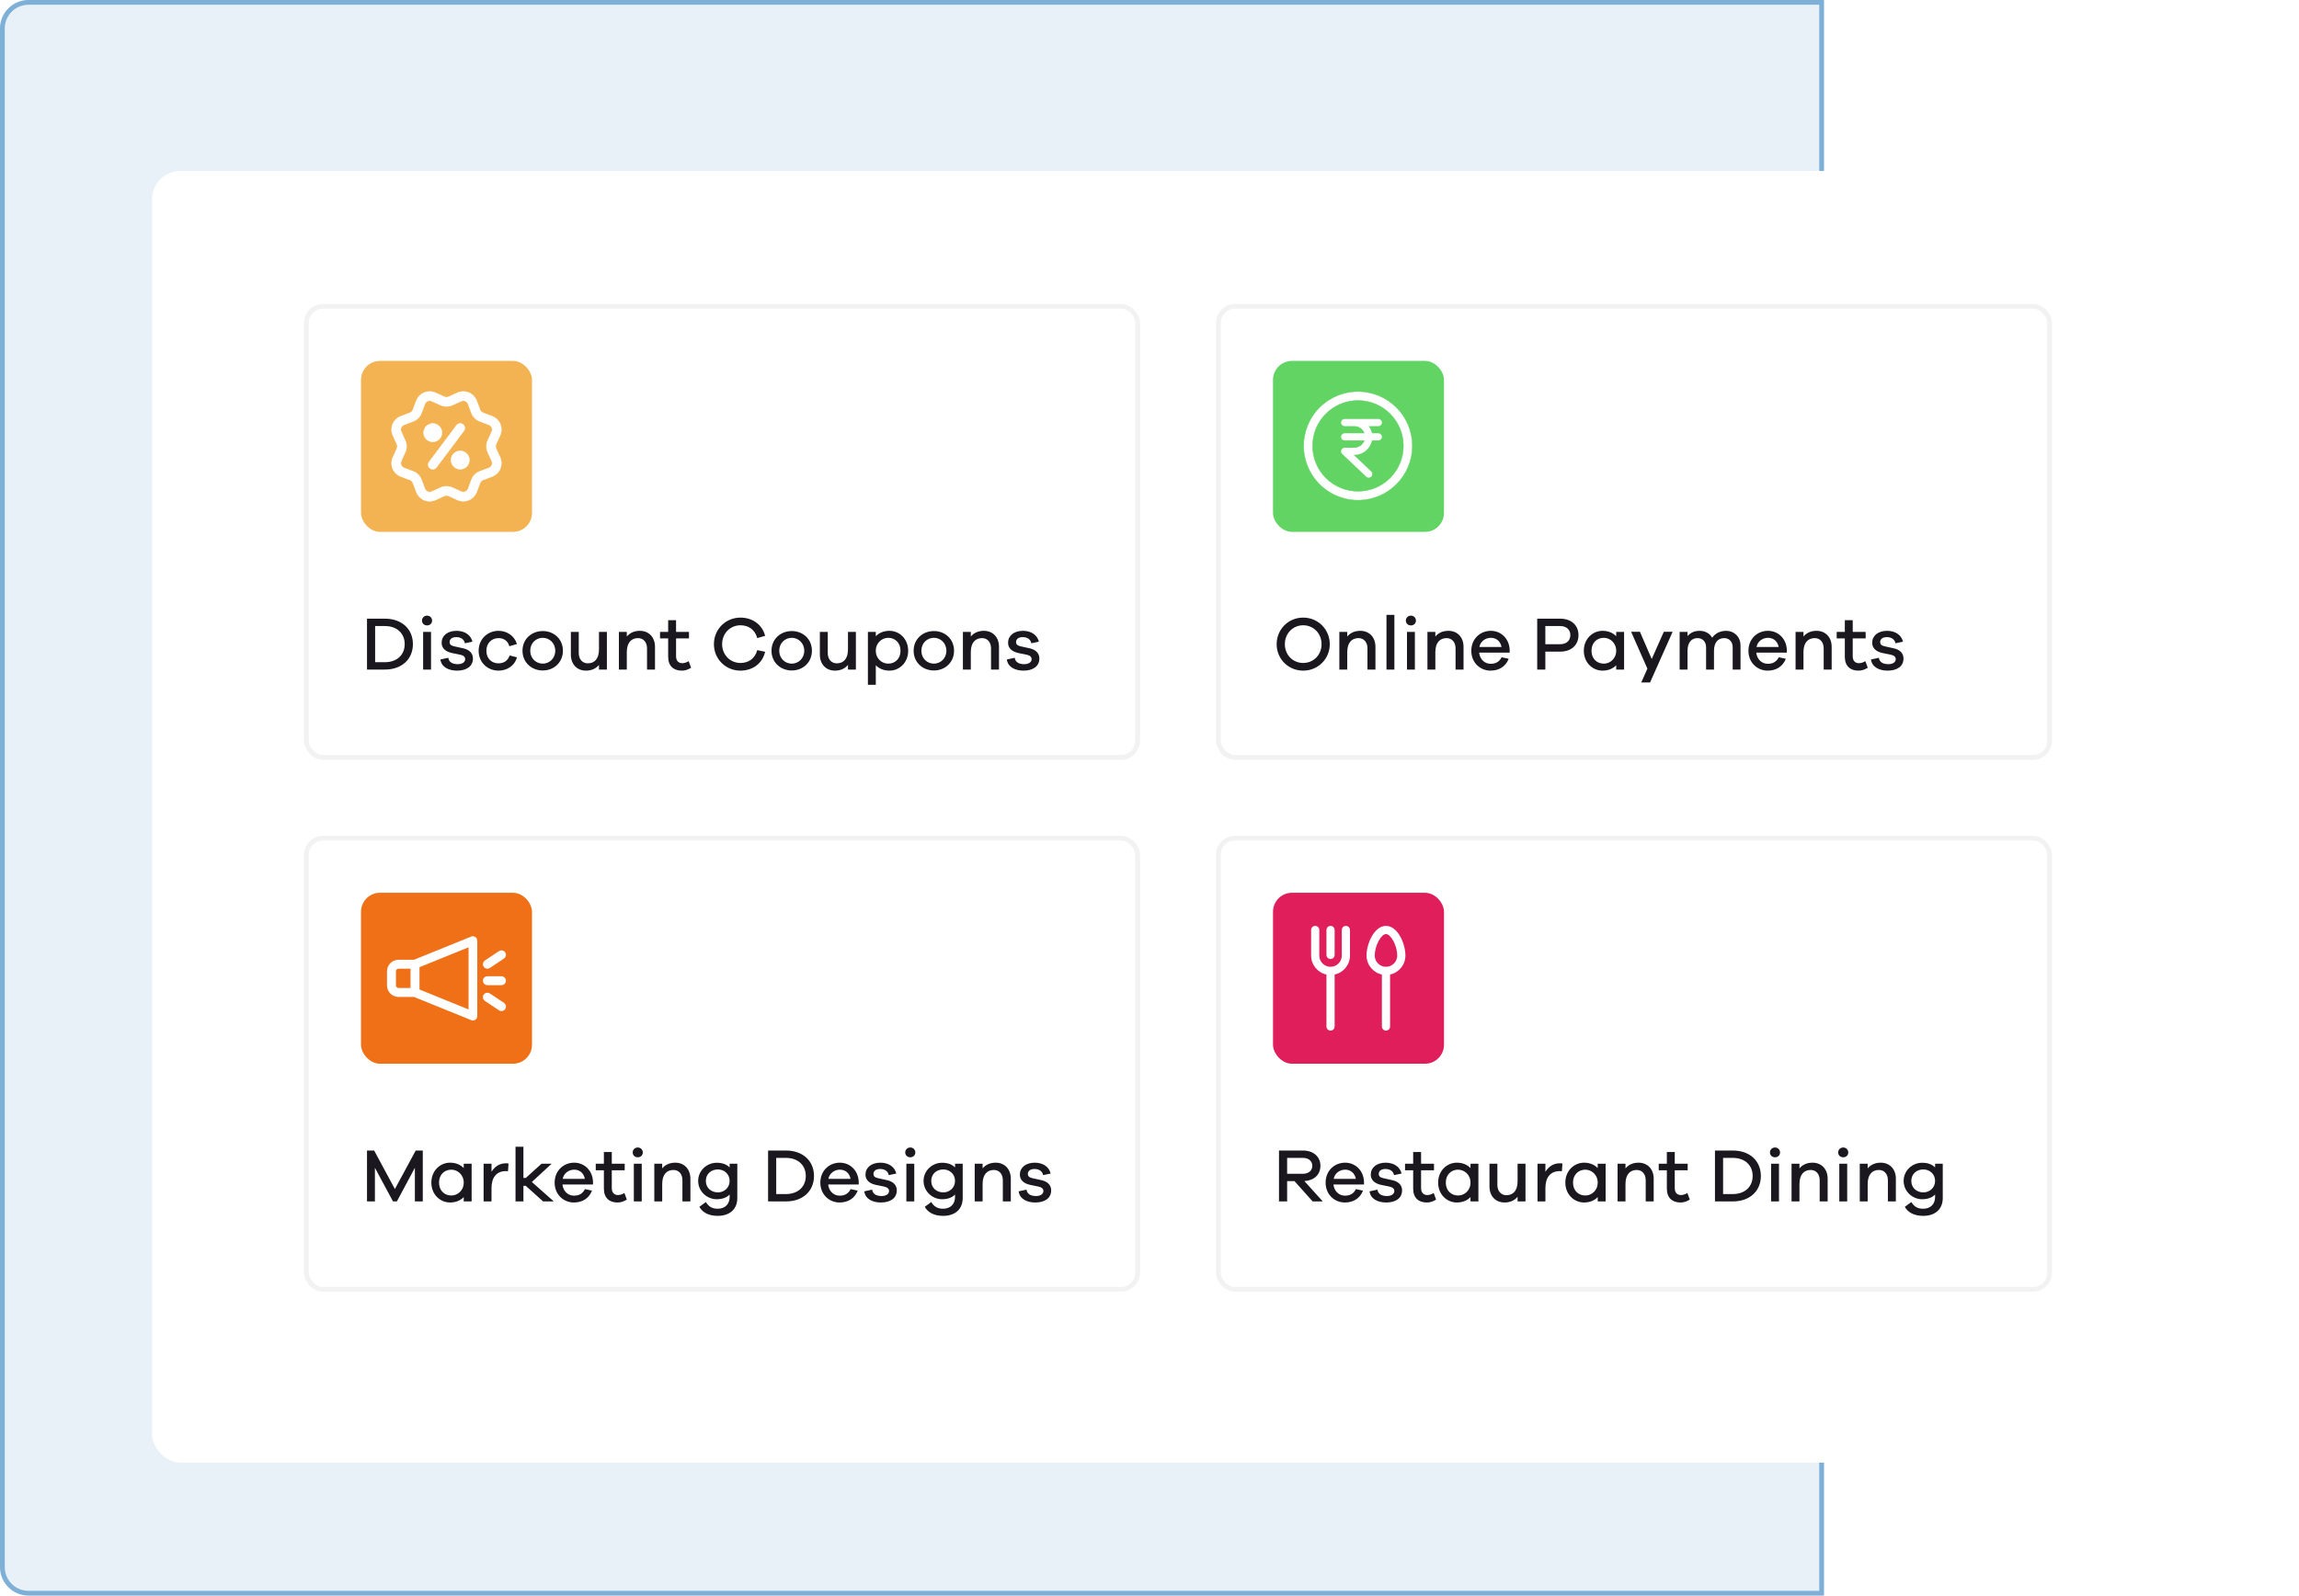 <svg width="484" height="336" viewBox="0 0 484 336" fill="none" xmlns="http://www.w3.org/2000/svg">
<path d="M384 336L6 336C2.686 336 2.34843e-07 333.314 5.24537e-07 330L2.88495e-05 6C2.91392e-05 2.686 2.686 -3.33355e-05 6 -3.30458e-05L384 0L384 336Z" fill="#146EB4" fill-opacity="0.1"/>
<path d="M383.5 335.5L6 335.5C2.962 335.5 0.5 333.038 0.5 330L0.5 6C0.5 2.962 2.962 0.5 6 0.5L383.5 0.5L383.5 335.5Z" stroke="#146EB4" stroke-opacity="0.5"/>
<g filter="url(#filter0_d)">
<rect x="32" y="32" width="432" height="272" rx="6" fill="white"/>
</g>
<rect x="64.5" y="64.5" width="175" height="95" rx="3.5" fill="white"/>
<rect x="76" y="76" width="36" height="36" rx="4" fill="#F3B352"/>
<path d="M91.699 82.719L93.552 83.561C93.835 83.691 94.16 83.69 94.442 83.561H94.443L96.296 82.719C97.049 82.378 97.92 82.361 98.686 82.678C99.451 82.995 100.057 83.621 100.348 84.397L101.063 86.303C101.173 86.594 101.403 86.824 101.693 86.933L103.598 87.648C104.374 87.938 105.001 88.545 105.317 89.31C105.635 90.075 105.62 90.946 105.277 91.7L104.435 93.553C104.306 93.836 104.306 94.16 104.435 94.443L105.277 96.297C105.619 97.05 105.634 97.922 105.317 98.687C105.001 99.452 104.374 100.058 103.598 100.349L101.693 101.064C101.402 101.174 101.172 101.404 101.063 101.695L100.348 103.6C100.057 104.375 99.451 105.002 98.686 105.319C97.92 105.636 97.048 105.62 96.296 105.278L94.443 104.436C94.159 104.306 93.835 104.307 93.552 104.436L91.7 105.279C91.307 105.457 90.882 105.548 90.457 105.548C90.066 105.548 89.675 105.472 89.309 105.32C88.544 105.003 87.937 104.376 87.647 103.6L86.931 101.695C86.822 101.404 86.592 101.174 86.301 101.065L84.396 100.35C83.62 100.059 82.994 99.453 82.677 98.688C82.359 97.923 82.375 97.052 82.718 96.298L83.56 94.445C83.689 94.162 83.689 93.838 83.56 93.555L82.718 91.7C82.376 90.946 82.36 90.075 82.677 89.31C82.994 88.545 83.62 87.938 84.396 87.648L86.302 86.933C86.593 86.823 86.823 86.593 86.931 86.302L87.647 84.397C87.937 83.621 88.544 82.995 89.309 82.678C90.074 82.361 90.945 82.376 91.699 82.719ZM97.093 84.471L95.24 85.313C94.45 85.672 93.545 85.671 92.756 85.313L90.904 84.471C90.76 84.406 90.609 84.373 90.458 84.373C90.319 84.373 90.179 84.401 90.045 84.456C89.766 84.572 89.554 84.791 89.448 85.073L88.734 86.978C88.43 87.789 87.789 88.43 86.978 88.734L85.073 89.449C84.791 89.555 84.571 89.767 84.456 90.045C84.34 90.325 84.345 90.63 84.47 90.904L85.312 92.757C85.671 93.545 85.671 94.452 85.312 95.241L84.471 97.093C84.346 97.367 84.341 97.672 84.457 97.951C84.572 98.23 84.792 98.441 85.074 98.547L86.978 99.262C87.79 99.567 88.431 100.207 88.735 101.019L89.449 102.924C89.555 103.206 89.768 103.425 90.046 103.541C90.325 103.657 90.629 103.651 90.904 103.526L92.757 102.684C93.545 102.325 94.45 102.324 95.241 102.684L97.093 103.525C97.368 103.65 97.672 103.656 97.95 103.54C98.229 103.424 98.441 103.205 98.547 102.923L99.262 101.018C99.566 100.207 100.206 99.566 101.019 99.261L102.924 98.547C103.206 98.441 103.425 98.229 103.541 97.951C103.656 97.671 103.651 97.367 103.526 97.093L102.684 95.24C102.325 94.452 102.325 93.545 102.684 92.756L103.525 90.904C103.65 90.63 103.655 90.325 103.54 90.046C103.424 89.767 103.205 89.555 102.923 89.45L101.018 88.734C100.206 88.43 99.565 87.79 99.261 86.978L98.547 85.073C98.441 84.791 98.228 84.572 97.95 84.456C97.672 84.341 97.368 84.345 97.093 84.471ZM96.886 94.961C97.947 94.961 98.811 95.824 98.811 96.886C98.811 97.948 97.947 98.811 96.886 98.811C95.824 98.811 94.961 97.948 94.961 96.886C94.961 95.824 95.824 94.961 96.886 94.961ZM97.463 89.378C97.889 89.697 97.974 90.3 97.656 90.726L91.881 98.426C91.692 98.678 91.402 98.811 91.11 98.811C90.909 98.811 90.706 98.748 90.533 98.618C90.108 98.3 90.022 97.696 90.341 97.271L96.116 89.571C96.435 89.146 97.038 89.059 97.463 89.378ZM91.111 89.186C92.172 89.186 93.036 90.049 93.036 91.111C93.036 92.172 92.172 93.036 91.111 93.036C90.049 93.036 89.186 92.172 89.186 91.111C89.186 90.049 90.049 89.186 91.111 89.186Z" fill="white" stroke="white" stroke-width="0.1"/>
<path d="M81.008 130.28H77.264V141H81.008C84.656 141 86.928 138.76 86.928 135.64C86.928 132.52 84.656 130.28 81.008 130.28ZM81.008 139.448H78.976V131.832H81.008C83.616 131.832 85.2 133.416 85.2 135.64C85.2 137.864 83.616 139.448 81.008 139.448ZM89.912 129.64C89.287 129.64 88.84 130.12 88.84 130.68C88.84 131.272 89.287 131.704 89.912 131.704C90.519 131.704 90.968 131.272 90.968 130.68C90.968 130.12 90.519 129.64 89.912 129.64ZM90.743 133.064H89.079V141H90.743V133.064ZM94.381 138.52L92.717 138.872C92.925 140.472 94.445 141.224 96.221 141.224C98.205 141.224 99.565 140.328 99.565 138.664C99.565 137.544 98.781 136.792 97.501 136.52L95.613 136.104C94.909 135.944 94.653 135.656 94.653 135.208C94.653 134.648 95.085 134.168 96.061 134.168C97.085 134.168 97.741 134.696 97.869 135.464L99.453 135.128C99.165 133.8 97.933 132.84 96.109 132.84C94.205 132.84 92.973 133.88 92.973 135.352C92.973 136.472 93.757 137.208 95.133 137.512L96.861 137.864C97.597 138.024 97.933 138.328 97.933 138.808C97.933 139.432 97.325 139.864 96.365 139.864C95.325 139.864 94.493 139.464 94.381 138.52ZM104.956 139.688C103.484 139.688 102.396 138.648 102.396 137.032C102.396 135.464 103.484 134.376 104.956 134.376C106.012 134.376 106.924 134.92 107.228 136.088L108.828 135.624C108.332 133.928 106.748 132.84 104.956 132.84C102.684 132.84 100.764 134.552 100.764 137.032C100.764 139.544 102.684 141.224 104.956 141.224C106.796 141.224 108.396 140.136 108.828 138.424L107.292 138.024C106.908 139.176 106.012 139.688 104.956 139.688ZM114.27 132.888C111.918 132.888 109.998 134.568 109.998 137.032C109.998 139.496 111.918 141.192 114.27 141.192C116.606 141.192 118.51 139.496 118.51 137.032C118.51 134.568 116.606 132.888 114.27 132.888ZM114.27 139.752C112.878 139.752 111.63 138.68 111.63 137.032C111.63 135.384 112.878 134.312 114.27 134.312C115.63 134.312 116.894 135.384 116.894 137.032C116.894 138.68 115.63 139.752 114.27 139.752ZM126.101 133.064V136.728C126.101 138.728 125.173 139.688 123.749 139.688C122.597 139.688 121.845 138.808 121.845 137.512V133.064H120.181V137.848C120.181 139.848 121.445 141.224 123.365 141.224C124.533 141.224 125.461 140.792 126.101 140.024V141H127.765V133.064H126.101ZM134.711 132.84C133.527 132.84 132.599 133.272 131.959 134.04V133.064H130.295V141H131.959V137.336C131.959 135.336 132.903 134.376 134.327 134.376C135.463 134.376 136.215 135.24 136.215 136.536V141H137.895V136.2C137.895 134.216 136.615 132.84 134.711 132.84ZM144.985 139.224C144.569 139.496 144.057 139.656 143.641 139.656C142.857 139.656 142.329 139.176 142.329 138.184V134.44H145.049V133.064H142.329V130.6H140.665V133.064H138.953V134.44H140.665V138.296C140.665 140.264 141.817 141.224 143.529 141.224C144.201 141.224 144.745 141.064 145.497 140.616L144.985 139.224ZM155.883 139.608C153.723 139.608 152.027 137.896 152.027 135.64C152.027 133.384 153.723 131.672 155.883 131.672C157.563 131.672 158.939 132.568 159.419 134.376L161.083 133.896C160.475 131.528 158.411 130.056 155.883 130.056C152.763 130.056 150.299 132.52 150.299 135.64C150.299 138.776 152.763 141.224 155.883 141.224C158.411 141.224 160.491 139.768 161.083 137.256L159.419 136.904C158.939 138.712 157.563 139.608 155.883 139.608ZM166.692 132.888C164.34 132.888 162.42 134.568 162.42 137.032C162.42 139.496 164.34 141.192 166.692 141.192C169.028 141.192 170.932 139.496 170.932 137.032C170.932 134.568 169.028 132.888 166.692 132.888ZM166.692 139.752C165.3 139.752 164.052 138.68 164.052 137.032C164.052 135.384 165.3 134.312 166.692 134.312C168.052 134.312 169.316 135.384 169.316 137.032C169.316 138.68 168.052 139.752 166.692 139.752ZM178.523 133.064V136.728C178.523 138.728 177.595 139.688 176.171 139.688C175.019 139.688 174.267 138.808 174.267 137.512V133.064H172.603V137.848C172.603 139.848 173.867 141.224 175.787 141.224C176.955 141.224 177.883 140.792 178.523 140.024V141H180.187V133.064H178.523ZM187.261 132.84C186.061 132.84 185.069 133.256 184.381 133.976V133.064H182.717V144.2H184.381V140.088C185.069 140.808 186.061 141.224 187.261 141.224C189.341 141.224 191.197 139.544 191.197 137.032C191.197 134.536 189.341 132.84 187.261 132.84ZM186.989 139.752C185.677 139.752 184.381 138.712 184.381 137.032C184.381 135.368 185.677 134.312 186.989 134.312C188.445 134.312 189.581 135.368 189.581 137.032C189.581 138.712 188.445 139.752 186.989 139.752ZM196.614 132.888C194.262 132.888 192.342 134.568 192.342 137.032C192.342 139.496 194.262 141.192 196.614 141.192C198.95 141.192 200.854 139.496 200.854 137.032C200.854 134.568 198.95 132.888 196.614 132.888ZM196.614 139.752C195.222 139.752 193.974 138.68 193.974 137.032C193.974 135.384 195.222 134.312 196.614 134.312C197.974 134.312 199.238 135.384 199.238 137.032C199.238 138.68 197.974 139.752 196.614 139.752ZM207.133 132.84C205.949 132.84 205.021 133.272 204.381 134.04V133.064H202.717V141H204.381V137.336C204.381 135.336 205.325 134.376 206.749 134.376C207.885 134.376 208.637 135.24 208.637 136.536V141H210.317V136.2C210.317 134.216 209.037 132.84 207.133 132.84ZM213.631 138.52L211.967 138.872C212.175 140.472 213.695 141.224 215.471 141.224C217.455 141.224 218.815 140.328 218.815 138.664C218.815 137.544 218.031 136.792 216.751 136.52L214.863 136.104C214.159 135.944 213.903 135.656 213.903 135.208C213.903 134.648 214.335 134.168 215.311 134.168C216.335 134.168 216.991 134.696 217.119 135.464L218.703 135.128C218.415 133.8 217.183 132.84 215.359 132.84C213.455 132.84 212.223 133.88 212.223 135.352C212.223 136.472 213.007 137.208 214.383 137.512L216.111 137.864C216.847 138.024 217.183 138.328 217.183 138.808C217.183 139.432 216.575 139.864 215.615 139.864C214.575 139.864 213.743 139.464 213.631 138.52Z" fill="#1A181E"/>
<rect x="64.5" y="64.5" width="175" height="95" rx="3.5" stroke="#F2F2F2"/>
<rect x="64.5" y="176.5" width="175" height="95" rx="3.5" fill="white"/>
<rect x="76" y="188" width="36" height="36" rx="4" fill="#EF7016"/>
<g clip-path="url(#clip0)">
<path d="M99.829 197.688C99.957 197.78 100.033 197.933 100.033 198.096V213.951C100.033 214.115 99.957 214.267 99.829 214.359C99.75 214.417 99.657 214.447 99.564 214.447C99.506 214.447 99.45 214.436 99.394 214.414L87.258 209.492L83.904 209.492C82.811 209.492 81.922 208.603 81.922 207.51V204.537C81.922 203.444 82.811 202.556 83.904 202.556L87.255 202.555L99.394 197.634C99.54 197.574 99.701 197.596 99.829 197.688ZM99.094 198.818L87.867 203.37V208.676L99.094 213.23V198.818ZM102.878 209.575L105.851 211.557C106.078 211.709 106.14 212.017 105.989 212.244C105.893 212.387 105.736 212.465 105.576 212.465C105.481 212.465 105.386 212.438 105.302 212.382L102.329 210.4C102.102 210.248 102.04 209.94 102.191 209.713C102.344 209.485 102.653 209.425 102.878 209.575ZM86.876 203.546H83.904C83.357 203.546 82.913 203.99 82.913 204.537V207.51C82.913 208.057 83.357 208.501 83.904 208.501H86.876V203.546ZM105.576 206.024C105.85 206.024 106.072 206.246 106.072 206.519C106.072 206.793 105.85 207.015 105.576 207.015H102.604C102.33 207.015 102.108 206.793 102.108 206.519C102.108 206.246 102.33 206.024 102.604 206.024H105.576ZM105.989 200.795C106.14 201.022 106.079 201.33 105.851 201.481L102.878 203.463C102.794 203.52 102.699 203.546 102.604 203.546C102.444 203.546 102.288 203.469 102.191 203.325C102.04 203.099 102.101 202.79 102.329 202.639L105.302 200.657C105.528 200.506 105.836 200.566 105.989 200.795Z" fill="white" stroke="white" stroke-width="0.9"/>
</g>
<path d="M89.008 242.28H87.52L83.136 250.392L78.768 242.28H77.264V253H78.928V245.912L82.736 253H83.552L87.344 245.912V253H89.008V242.28ZM99.29 245.064H97.626V245.976C96.938 245.256 95.946 244.84 94.746 244.84C92.666 244.84 90.81 246.536 90.81 249.032C90.81 251.544 92.666 253.224 94.746 253.224C95.946 253.224 96.938 252.808 97.626 252.088V253H99.29V245.064ZM95.018 251.752C93.562 251.752 92.426 250.712 92.426 249.032C92.426 247.368 93.562 246.312 95.018 246.312C96.33 246.312 97.626 247.368 97.626 249.032C97.626 250.712 96.33 251.752 95.018 251.752ZM106.499 244.968C105.123 244.968 104.115 245.704 103.475 246.76V245.064H101.811V253H103.475V250.2C103.475 248.024 104.467 246.616 106.483 246.616C106.627 246.616 106.819 246.616 106.947 246.632L107.059 245.032C106.851 244.968 106.691 244.968 106.499 244.968ZM116.594 253L111.97 248.904L116.13 245.064H114.002L110.69 248.056H110.194V241.48H108.53V253H110.194V249.704H110.674L114.338 253H116.594ZM124.844 248.856C124.764 246.472 123.004 244.84 120.876 244.84C118.636 244.84 116.764 246.52 116.764 249.048C116.764 251.56 118.652 253.224 120.812 253.224C122.572 253.224 123.98 252.392 124.635 250.728L123.148 250.408C122.588 251.528 121.692 251.784 120.812 251.784C119.644 251.784 118.572 250.904 118.412 249.432H124.844V248.856ZM120.876 246.312C121.964 246.312 122.876 246.952 123.132 248.248H118.46C118.716 246.968 119.836 246.312 120.876 246.312ZM131.454 251.224C131.038 251.496 130.526 251.656 130.11 251.656C129.326 251.656 128.798 251.176 128.798 250.184V246.44H131.518V245.064H128.798V242.6H127.134V245.064H125.422V246.44H127.134V250.296C127.134 252.264 128.286 253.224 129.998 253.224C130.67 253.224 131.214 253.064 131.966 252.616L131.454 251.224ZM134.271 241.64C133.647 241.64 133.199 242.12 133.199 242.68C133.199 243.272 133.647 243.704 134.271 243.704C134.879 243.704 135.327 243.272 135.327 242.68C135.327 242.12 134.879 241.64 134.271 241.64ZM135.103 253V245.064H133.439V253H135.103ZM142.164 244.84C140.98 244.84 140.052 245.272 139.412 246.04V245.064H137.748V253H139.412V249.336C139.412 247.336 140.356 246.376 141.78 246.376C142.916 246.376 143.668 247.24 143.668 248.536V253H145.348V248.2C145.348 246.216 144.068 244.84 142.164 244.84ZM155.222 245.064H153.606V245.848C152.998 245.208 152.086 244.856 150.87 244.856C148.838 244.856 146.982 246.472 146.982 248.68C146.982 250.888 148.838 252.536 150.87 252.536C152.086 252.536 152.998 252.184 153.606 251.544V252.056C153.606 253.592 152.614 254.536 151.11 254.536C149.846 254.536 149.19 254.056 148.598 253.128L147.238 254.136C147.878 255.32 149.206 256.04 151.11 256.04C153.59 256.04 155.222 254.664 155.222 252.296V245.064ZM151.142 251.096C149.718 251.096 148.598 250.136 148.598 248.68C148.598 247.208 149.718 246.264 151.142 246.264C152.438 246.264 153.606 247.208 153.606 248.68C153.606 250.136 152.438 251.096 151.142 251.096ZM161.702 242.28V253H165.446C169.094 253 171.366 250.76 171.366 247.64C171.366 244.52 169.094 242.28 165.446 242.28H161.702ZM163.414 251.448V243.832H165.446C168.054 243.832 169.638 245.416 169.638 247.64C169.638 249.864 168.054 251.448 165.446 251.448H163.414ZM180.781 248.856C180.701 246.472 178.941 244.84 176.813 244.84C174.573 244.84 172.701 246.52 172.701 249.048C172.701 251.56 174.589 253.224 176.749 253.224C178.509 253.224 179.917 252.392 180.573 250.728L179.085 250.408C178.525 251.528 177.629 251.784 176.749 251.784C175.581 251.784 174.509 250.904 174.349 249.432H180.781V248.856ZM176.813 246.312C177.901 246.312 178.813 246.952 179.069 248.248H174.397C174.653 246.968 175.773 246.312 176.813 246.312ZM181.951 250.872C182.159 252.472 183.679 253.224 185.455 253.224C187.439 253.224 188.799 252.328 188.799 250.664C188.799 249.544 188.015 248.792 186.735 248.52L184.847 248.104C184.143 247.944 183.887 247.656 183.887 247.208C183.887 246.648 184.319 246.168 185.295 246.168C186.319 246.168 186.975 246.696 187.103 247.464L188.687 247.128C188.399 245.8 187.167 244.84 185.343 244.84C183.439 244.84 182.207 245.88 182.207 247.352C182.207 248.472 182.991 249.208 184.367 249.512L186.095 249.864C186.831 250.024 187.167 250.328 187.167 250.808C187.167 251.432 186.559 251.864 185.599 251.864C184.559 251.864 183.727 251.464 183.615 250.52L181.951 250.872ZM191.646 241.64C191.022 241.64 190.574 242.12 190.574 242.68C190.574 243.272 191.022 243.704 191.646 243.704C192.254 243.704 192.702 243.272 192.702 242.68C192.702 242.12 192.254 241.64 191.646 241.64ZM192.478 253V245.064H190.814V253H192.478ZM202.675 245.064H201.059V245.848C200.451 245.208 199.539 244.856 198.323 244.856C196.291 244.856 194.435 246.472 194.435 248.68C194.435 250.888 196.291 252.536 198.323 252.536C199.539 252.536 200.451 252.184 201.059 251.544V252.056C201.059 253.592 200.067 254.536 198.563 254.536C197.299 254.536 196.643 254.056 196.051 253.128L194.691 254.136C195.331 255.32 196.659 256.04 198.563 256.04C201.043 256.04 202.675 254.664 202.675 252.296V245.064ZM198.595 251.096C197.171 251.096 196.051 250.136 196.051 248.68C196.051 247.208 197.171 246.264 198.595 246.264C199.891 246.264 201.059 247.208 201.059 248.68C201.059 250.136 199.891 251.096 198.595 251.096ZM209.618 244.84C208.434 244.84 207.506 245.272 206.866 246.04V245.064H205.202V253H206.866V249.336C206.866 247.336 207.81 246.376 209.234 246.376C210.37 246.376 211.122 247.24 211.122 248.536V253H212.802V248.2C212.802 246.216 211.522 244.84 209.618 244.84ZM214.451 250.872C214.659 252.472 216.179 253.224 217.955 253.224C219.939 253.224 221.299 252.328 221.299 250.664C221.299 249.544 220.515 248.792 219.235 248.52L217.347 248.104C216.643 247.944 216.387 247.656 216.387 247.208C216.387 246.648 216.819 246.168 217.795 246.168C218.819 246.168 219.475 246.696 219.603 247.464L221.187 247.128C220.899 245.8 219.667 244.84 217.843 244.84C215.939 244.84 214.707 245.88 214.707 247.352C214.707 248.472 215.491 249.208 216.867 249.512L218.595 249.864C219.331 250.024 219.667 250.328 219.667 250.808C219.667 251.432 219.059 251.864 218.099 251.864C217.059 251.864 216.227 251.464 216.115 250.52L214.451 250.872Z" fill="#1A181E"/>
<rect x="64.5" y="176.5" width="175" height="95" rx="3.5" stroke="#F2F2F2"/>
<rect x="256.5" y="64.5" width="175" height="95" rx="3.5" fill="white"/>
<rect x="268" y="76" width="36" height="36" rx="4" fill="#61D463"/>
<path d="M285.894 82.45C279.573 82.45 274.449 87.575 274.449 93.895C274.449 100.216 279.573 105.34 285.894 105.34C292.215 105.34 297.339 100.216 297.339 93.895C297.339 87.575 292.215 82.45 285.894 82.45ZM285.894 84.34C291.171 84.34 295.449 88.618 295.449 93.895C295.449 99.172 291.171 103.45 285.894 103.45C280.617 103.45 276.339 99.172 276.339 93.895C276.339 88.618 280.617 84.34 285.894 84.34Z" fill="white" stroke="#61D463" stroke-width="0.1"/>
<path d="M290.175 88.225H283.091C282.675 88.225 282.336 88.564 282.336 88.98C282.336 89.396 282.675 89.735 283.091 89.735H285.12L285.291 89.741C286.195 89.809 286.967 90.41 287.27 91.238L283.091 91.238C282.675 91.238 282.336 91.577 282.336 91.993L282.343 92.096C282.393 92.463 282.709 92.748 283.091 92.748L287.273 92.748L287.267 92.77C286.947 93.66 286.098 94.283 285.118 94.285L283.094 94.285C282.668 94.293 282.332 94.638 282.339 95.057C282.339 95.253 282.424 95.446 282.566 95.588L287.64 100.387C287.941 100.673 288.418 100.659 288.705 100.357L288.782 100.26C288.985 99.957 288.947 99.549 288.68 99.289L284.984 95.794L285.116 95.794L285.317 95.789C286.978 95.702 288.373 94.536 288.786 92.961L288.834 92.748L290.175 92.748C290.591 92.748 290.93 92.409 290.93 91.993L290.923 91.891C290.873 91.523 290.556 91.238 290.175 91.238L288.831 91.238L288.818 91.17C288.7 90.658 288.475 90.174 288.165 89.756L288.148 89.734L290.175 89.735C290.591 89.735 290.93 89.396 290.93 88.98C290.93 88.564 290.591 88.225 290.175 88.225Z" fill="white"/>
<path d="M274.352 130.056C271.216 130.056 268.768 132.536 268.768 135.656C268.768 138.76 271.216 141.224 274.352 141.224C277.488 141.224 279.952 138.76 279.952 135.656C279.952 132.536 277.488 130.056 274.352 130.056ZM274.352 139.608C272.192 139.608 270.496 137.912 270.496 135.656C270.496 133.384 272.192 131.672 274.352 131.672C276.528 131.672 278.224 133.384 278.224 135.656C278.224 137.912 276.528 139.608 274.352 139.608ZM286.383 132.84C285.199 132.84 284.271 133.272 283.631 134.04V133.064H281.967V141H283.631V137.336C283.631 135.336 284.575 134.376 285.999 134.376C287.135 134.376 287.887 135.24 287.887 136.536V141H289.567V136.2C289.567 134.216 288.287 132.84 286.383 132.84ZM293.553 141V129.48H291.889V141H293.553ZM297.037 129.64C296.413 129.64 295.965 130.12 295.965 130.68C295.965 131.272 296.413 131.704 297.037 131.704C297.645 131.704 298.093 131.272 298.093 130.68C298.093 130.12 297.645 129.64 297.037 129.64ZM297.869 141V133.064H296.205V141H297.869ZM304.93 132.84C303.746 132.84 302.818 133.272 302.178 134.04V133.064H300.514V141H302.178V137.336C302.178 135.336 303.122 134.376 304.546 134.376C305.682 134.376 306.434 135.24 306.434 136.536V141H308.114V136.2C308.114 134.216 306.834 132.84 304.93 132.84ZM317.828 136.856C317.748 134.472 315.988 132.84 313.86 132.84C311.62 132.84 309.748 134.52 309.748 137.048C309.748 139.56 311.636 141.224 313.796 141.224C315.556 141.224 316.964 140.392 317.62 138.728L316.132 138.408C315.572 139.528 314.676 139.784 313.796 139.784C312.628 139.784 311.556 138.904 311.396 137.432H317.828V136.856ZM313.86 134.312C314.948 134.312 315.86 134.952 316.116 136.248H311.444C311.7 134.968 312.82 134.312 313.86 134.312ZM323.623 130.28V141H325.335V137.224H328.455C330.823 137.224 332.311 135.816 332.311 133.736C332.311 131.688 330.823 130.28 328.455 130.28H323.623ZM325.335 135.656V131.832H328.455C329.799 131.832 330.599 132.632 330.599 133.736C330.599 134.888 329.799 135.656 328.455 135.656H325.335ZM341.915 133.064H340.251V133.976C339.563 133.256 338.571 132.84 337.371 132.84C335.291 132.84 333.435 134.536 333.435 137.032C333.435 139.544 335.291 141.224 337.371 141.224C338.571 141.224 339.563 140.808 340.251 140.088V141H341.915V133.064ZM337.643 139.752C336.187 139.752 335.051 138.712 335.051 137.032C335.051 135.368 336.187 134.312 337.643 134.312C338.955 134.312 340.251 135.368 340.251 137.032C340.251 138.712 338.955 139.752 337.643 139.752ZM352.132 133.048H350.276L347.732 138.776L345.252 133.048H343.396L346.82 140.808L345.524 143.72H347.38L352.132 133.048ZM363.416 132.84C362.104 132.84 361.096 133.4 360.456 134.296C359.944 133.368 358.952 132.84 357.816 132.84C356.68 132.84 355.848 133.256 355.272 133.96V133.064H353.608V141H355.272V137.064C355.272 135.288 356.104 134.376 357.384 134.376C358.408 134.376 359.176 135.112 359.176 136.28V141H360.84V137.064C360.84 135.288 361.688 134.376 362.984 134.376C364.008 134.376 364.776 135.112 364.776 136.28V141H366.424V135.944C366.424 134.072 365.064 132.84 363.416 132.84ZM376.172 136.856C376.092 134.472 374.332 132.84 372.204 132.84C369.964 132.84 368.092 134.52 368.092 137.048C368.092 139.56 369.98 141.224 372.14 141.224C373.9 141.224 375.308 140.392 375.964 138.728L374.476 138.408C373.916 139.528 373.02 139.784 372.14 139.784C370.972 139.784 369.9 138.904 369.74 137.432H376.172V136.856ZM372.204 134.312C373.292 134.312 374.204 134.952 374.46 136.248H369.788C370.044 134.968 371.164 134.312 372.204 134.312ZM382.43 132.84C381.246 132.84 380.318 133.272 379.678 134.04V133.064H378.014V141H379.678V137.336C379.678 135.336 380.622 134.376 382.046 134.376C383.182 134.376 383.934 135.24 383.934 136.536V141H385.614V136.2C385.614 134.216 384.334 132.84 382.43 132.84ZM392.704 139.224C392.288 139.496 391.776 139.656 391.36 139.656C390.576 139.656 390.048 139.176 390.048 138.184V134.44H392.768V133.064H390.048V130.6H388.384V133.064H386.672V134.44H388.384V138.296C388.384 140.264 389.536 141.224 391.248 141.224C391.92 141.224 392.464 141.064 393.216 140.616L392.704 139.224ZM393.889 138.872C394.097 140.472 395.617 141.224 397.393 141.224C399.377 141.224 400.737 140.328 400.737 138.664C400.737 137.544 399.953 136.792 398.673 136.52L396.785 136.104C396.081 135.944 395.825 135.656 395.825 135.208C395.825 134.648 396.257 134.168 397.233 134.168C398.257 134.168 398.913 134.696 399.041 135.464L400.625 135.128C400.337 133.8 399.105 132.84 397.281 132.84C395.377 132.84 394.145 133.88 394.145 135.352C394.145 136.472 394.929 137.208 396.305 137.512L398.033 137.864C398.769 138.024 399.105 138.328 399.105 138.808C399.105 139.432 398.497 139.864 397.537 139.864C396.497 139.864 395.665 139.464 395.553 138.52L393.889 138.872Z" fill="#1A181E"/>
<rect x="256.5" y="64.5" width="175" height="95" rx="3.5" stroke="#F2F2F2"/>
<rect x="256.5" y="176.5" width="175" height="95" rx="3.5" fill="white"/>
<rect x="268" y="188" width="36" height="36" rx="4" fill="#DF1E5B"/>
<path d="M283.345 194.975C283.82 194.975 284.206 195.361 284.206 195.837V201.22C284.206 203.181 282.82 204.823 280.976 205.22V216.164C280.976 216.64 280.59 217.025 280.115 217.025C279.639 217.025 279.253 216.64 279.253 216.164V205.22C277.41 204.823 276.023 203.181 276.023 201.22V195.837C276.023 195.361 276.409 194.975 276.885 194.975C277.36 194.975 277.746 195.361 277.746 195.837V201.22C277.746 202.526 278.809 203.589 280.115 203.589C281.421 203.589 282.483 202.526 282.483 201.22V195.837C282.483 195.361 282.869 194.975 283.345 194.975ZM291.786 194.975C292.933 194.975 294.012 195.791 294.825 197.273C295.484 198.474 295.877 199.949 295.877 201.22C295.877 203.181 294.491 204.823 292.647 205.22V216.164C292.647 216.64 292.262 217.025 291.786 217.025C291.31 217.025 290.925 216.64 290.925 216.164V205.22C289.081 204.823 287.695 203.181 287.695 201.22C287.695 199.949 288.088 198.474 288.747 197.273C289.56 195.791 290.639 194.975 291.786 194.975ZM291.786 196.698C291.318 196.698 290.732 197.236 290.257 198.101C289.739 199.046 289.417 200.241 289.417 201.22C289.417 202.526 290.48 203.589 291.786 203.589C293.092 203.589 294.155 202.526 294.155 201.22C294.155 200.241 293.833 199.046 293.315 198.101C292.84 197.236 292.254 196.698 291.786 196.698ZM280.115 194.975C280.59 194.975 280.976 195.361 280.976 195.837V201.091C280.976 201.567 280.59 201.952 280.115 201.952C279.639 201.952 279.253 201.567 279.253 201.091V195.837C279.253 195.361 279.639 194.975 280.115 194.975Z" fill="white"/>
<path d="M278.48 253L274.608 248.712C276.64 248.6 277.984 247.352 277.984 245.512C277.984 243.576 276.512 242.28 274.304 242.28H269.264V253H270.976V248.728H272.528L276.352 253H278.48ZM270.976 247.176V243.832H274.304C275.488 243.832 276.272 244.504 276.272 245.512C276.272 246.504 275.488 247.176 274.304 247.176H270.976ZM287.156 248.856C287.076 246.472 285.316 244.84 283.188 244.84C280.948 244.84 279.076 246.52 279.076 249.048C279.076 251.56 280.964 253.224 283.124 253.224C284.884 253.224 286.292 252.392 286.948 250.728L285.46 250.408C284.9 251.528 284.004 251.784 283.124 251.784C281.956 251.784 280.884 250.904 280.724 249.432H287.156V248.856ZM283.188 246.312C284.276 246.312 285.188 246.952 285.444 248.248H280.772C281.028 246.968 282.148 246.312 283.188 246.312ZM288.326 250.872C288.534 252.472 290.054 253.224 291.83 253.224C293.814 253.224 295.174 252.328 295.174 250.664C295.174 249.544 294.39 248.792 293.11 248.52L291.222 248.104C290.518 247.944 290.262 247.656 290.262 247.208C290.262 246.648 290.694 246.168 291.67 246.168C292.694 246.168 293.35 246.696 293.478 247.464L295.062 247.128C294.774 245.8 293.542 244.84 291.718 244.84C289.814 244.84 288.582 245.88 288.582 247.352C288.582 248.472 289.366 249.208 290.742 249.512L292.47 249.864C293.206 250.024 293.542 250.328 293.542 250.808C293.542 251.432 292.934 251.864 291.974 251.864C290.934 251.864 290.102 251.464 289.99 250.52L288.326 250.872ZM301.829 251.224C301.413 251.496 300.901 251.656 300.485 251.656C299.701 251.656 299.173 251.176 299.173 250.184V246.44H301.893V245.064H299.173V242.6H297.509V245.064H295.797V246.44H297.509V250.296C297.509 252.264 298.661 253.224 300.373 253.224C301.045 253.224 301.589 253.064 302.341 252.616L301.829 251.224ZM311.243 245.064H309.579V245.976C308.891 245.256 307.899 244.84 306.699 244.84C304.619 244.84 302.763 246.536 302.763 249.032C302.763 251.544 304.619 253.224 306.699 253.224C307.899 253.224 308.891 252.808 309.579 252.088V253H311.243V245.064ZM306.971 251.752C305.515 251.752 304.379 250.712 304.379 249.032C304.379 247.368 305.515 246.312 306.971 246.312C308.283 246.312 309.579 247.368 309.579 249.032C309.579 250.712 308.283 251.752 306.971 251.752ZM321.156 245.064H319.492V248.728C319.492 250.728 318.564 251.688 317.14 251.688C315.988 251.688 315.236 250.808 315.236 249.512V245.064H313.572V249.848C313.572 251.848 314.836 253.224 316.756 253.224C317.924 253.224 318.852 252.792 319.492 252.024V253H321.156V245.064ZM328.374 244.968C326.998 244.968 325.99 245.704 325.35 246.76V245.064H323.686V253H325.35V250.2C325.35 248.024 326.342 246.616 328.358 246.616C328.502 246.616 328.694 246.616 328.822 246.632L328.934 245.032C328.726 244.968 328.566 244.968 328.374 244.968ZM338.024 245.064H336.36V245.976C335.672 245.256 334.68 244.84 333.48 244.84C331.4 244.84 329.544 246.536 329.544 249.032C329.544 251.544 331.4 253.224 333.48 253.224C334.68 253.224 335.672 252.808 336.36 252.088V253H338.024V245.064ZM333.752 251.752C332.296 251.752 331.16 250.712 331.16 249.032C331.16 247.368 332.296 246.312 333.752 246.312C335.064 246.312 336.36 247.368 336.36 249.032C336.36 250.712 335.064 251.752 333.752 251.752ZM344.961 244.84C343.777 244.84 342.849 245.272 342.209 246.04V245.064H340.545V253H342.209V249.336C342.209 247.336 343.153 246.376 344.577 246.376C345.713 246.376 346.465 247.24 346.465 248.536V253H348.145V248.2C348.145 246.216 346.865 244.84 344.961 244.84ZM355.235 251.224C354.819 251.496 354.307 251.656 353.891 251.656C353.107 251.656 352.579 251.176 352.579 250.184V246.44H355.299V245.064H352.579V242.6H350.915V245.064H349.203V246.44H350.915V250.296C350.915 252.264 352.067 253.224 353.779 253.224C354.451 253.224 354.995 253.064 355.747 252.616L355.235 251.224ZM361.045 242.28V253H364.789C368.437 253 370.709 250.76 370.709 247.64C370.709 244.52 368.437 242.28 364.789 242.28H361.045ZM362.757 251.448V243.832H364.789C367.397 243.832 368.981 245.416 368.981 247.64C368.981 249.864 367.397 251.448 364.789 251.448H362.757ZM373.693 241.64C373.069 241.64 372.621 242.12 372.621 242.68C372.621 243.272 373.069 243.704 373.693 243.704C374.301 243.704 374.749 243.272 374.749 242.68C374.749 242.12 374.301 241.64 373.693 241.64ZM374.525 253V245.064H372.861V253H374.525ZM381.586 244.84C380.402 244.84 379.474 245.272 378.834 246.04V245.064H377.17V253H378.834V249.336C378.834 247.336 379.778 246.376 381.202 246.376C382.338 246.376 383.09 247.24 383.09 248.536V253H384.77V248.2C384.77 246.216 383.49 244.84 381.586 244.84ZM388.052 241.64C387.428 241.64 386.98 242.12 386.98 242.68C386.98 243.272 387.428 243.704 388.052 243.704C388.66 243.704 389.108 243.272 389.108 242.68C389.108 242.12 388.66 241.64 388.052 241.64ZM388.884 253V245.064H387.22V253H388.884ZM395.946 244.84C394.762 244.84 393.834 245.272 393.194 246.04V245.064H391.53V253H393.194V249.336C393.194 247.336 394.138 246.376 395.562 246.376C396.698 246.376 397.45 247.24 397.45 248.536V253H399.13V248.2C399.13 246.216 397.85 244.84 395.946 244.84ZM409.003 245.064H407.388V245.848C406.78 245.208 405.868 244.856 404.652 244.856C402.62 244.856 400.764 246.472 400.764 248.68C400.764 250.888 402.62 252.536 404.652 252.536C405.868 252.536 406.78 252.184 407.388 251.544V252.056C407.388 253.592 406.396 254.536 404.891 254.536C403.628 254.536 402.972 254.056 402.38 253.128L401.02 254.136C401.66 255.32 402.988 256.04 404.891 256.04C407.372 256.04 409.003 254.664 409.003 252.296V245.064ZM404.924 251.096C403.5 251.096 402.38 250.136 402.38 248.68C402.38 247.208 403.5 246.264 404.924 246.264C406.22 246.264 407.388 247.208 407.388 248.68C407.388 250.136 406.22 251.096 404.924 251.096Z" fill="#1A181E"/>
<rect x="256.5" y="176.5" width="175" height="95" rx="3.5" stroke="#F2F2F2"/>
<defs>
<filter id="filter0_d" x="12" y="16" width="472" height="312" filterUnits="userSpaceOnUse" color-interpolation-filters="sRGB">
<feFlood flood-opacity="0" result="BackgroundImageFix"/>
<feColorMatrix in="SourceAlpha" type="matrix" values="0 0 0 0 0 0 0 0 0 0 0 0 0 0 0 0 0 0 127 0"/>
<feOffset dy="4"/>
<feGaussianBlur stdDeviation="10"/>
<feColorMatrix type="matrix" values="0 0 0 0 0.596 0 0 0 0 0.596 0 0 0 0 0.596 0 0 0 0.2 0"/>
<feBlend mode="normal" in2="BackgroundImageFix" result="effect1_dropShadow"/>
<feBlend mode="normal" in="SourceGraphic" in2="effect1_dropShadow" result="shape"/>
</filter>
<clipPath id="clip0">
<rect width="25.2" height="25.2" fill="white" transform="translate(81.398 193.4)"/>
</clipPath>
</defs>
</svg>
